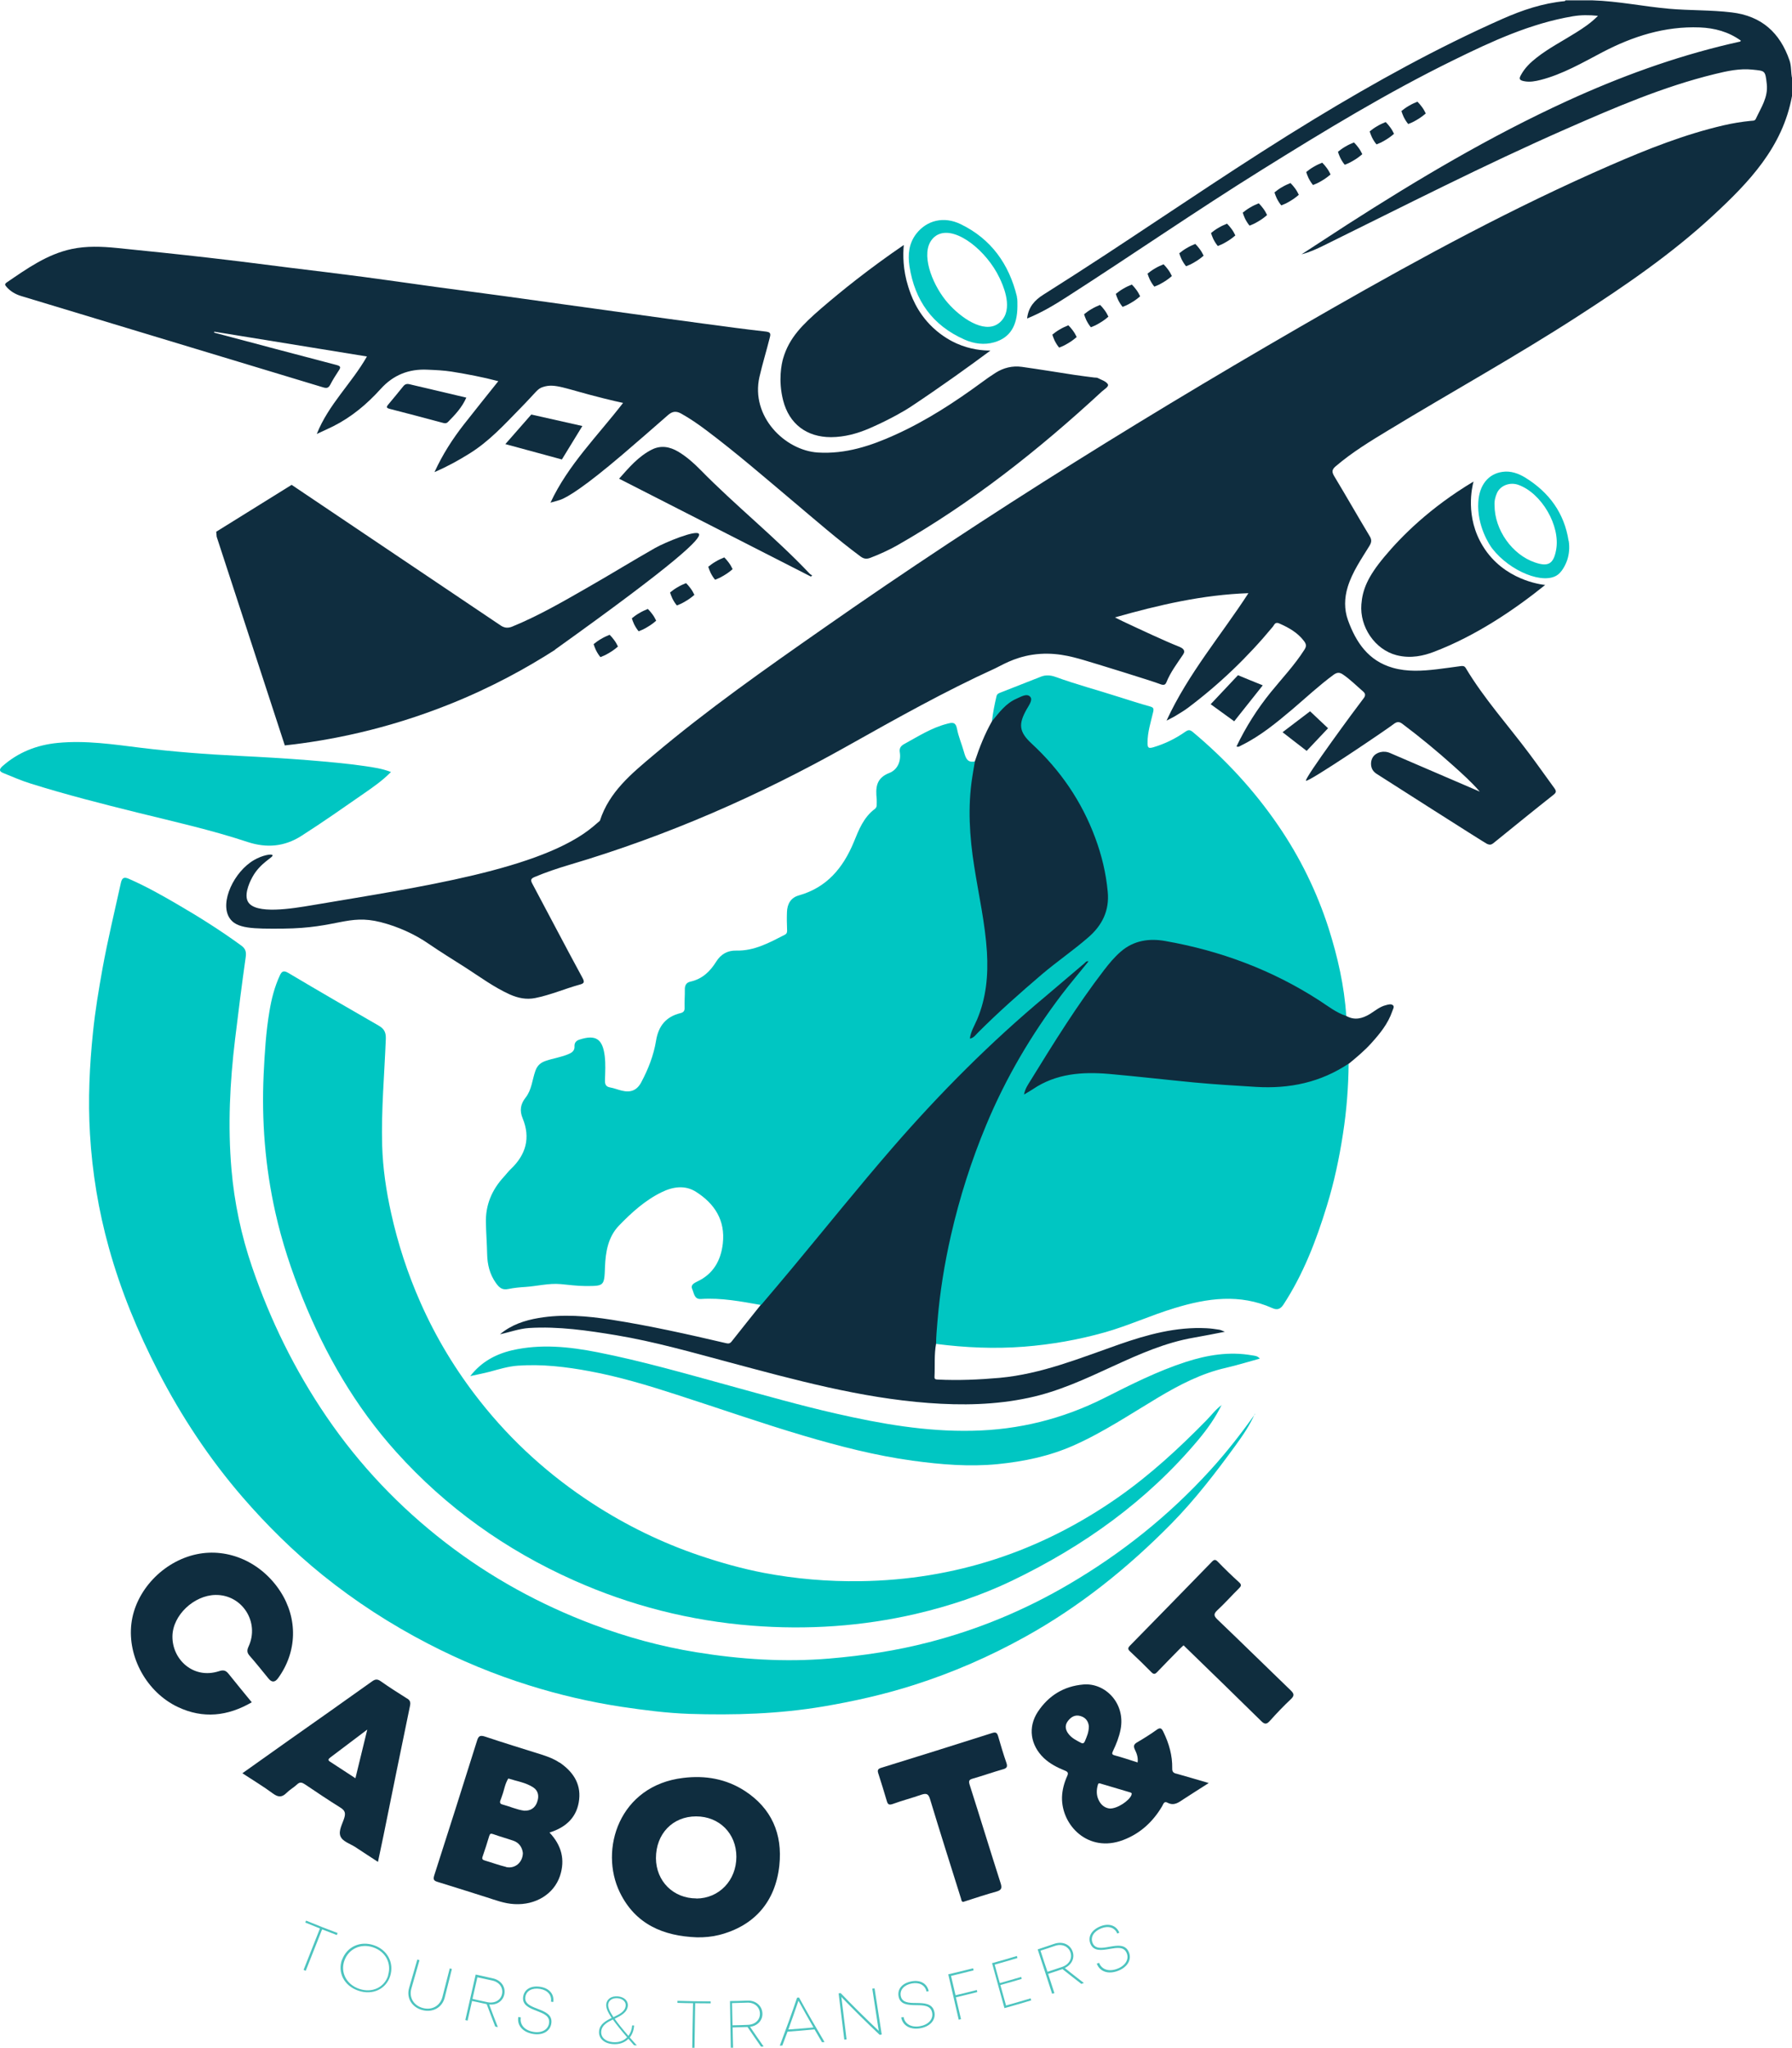 <?xml version="1.0" encoding="UTF-8"?>
<svg id="Capa_1" data-name="Capa 1" xmlns="http://www.w3.org/2000/svg" viewBox="0 0 157.55 179.96">
  <defs>
    <style>
      .cls-1 {
        fill: #0f2d3f;
      }

      .cls-1, .cls-2, .cls-3, .cls-4, .cls-5, .cls-6, .cls-7, .cls-8, .cls-9, .cls-10 {
        stroke-width: 0px;
      }

      .cls-2 {
        fill: #03c6c3;
      }

      .cls-3 {
        fill: #0e2d40;
      }

      .cls-4 {
        fill: #02c6c3;
      }

      .cls-5 {
        fill: #00c6c2;
      }

      .cls-6 {
        fill: #0e2d41;
      }

      .cls-7 {
        fill: #4cc4bf;
      }

      .cls-8 {
        fill: #0f2d3e;
      }

      .cls-9 {
        fill: #0f2c3f;
      }

      .cls-10 {
        fill: #112e40;
      }
    </style>
  </defs>
  <path class="cls-1" d="M157.55,8.44c-.82,4.49-3.78,7.58-6.95,10.51-3.65,3.38-7.75,6.18-11.92,8.87-5.42,3.5-11.07,6.63-16.58,9.97-1.62.98-3.23,1.96-4.67,3.19-.34.29-.35.5-.12.88,1.05,1.74,2.06,3.52,3.11,5.26.2.33.16.55-.02.85-.71,1.16-1.5,2.28-1.91,3.61-.3.98-.32,1.97.02,2.92.71,1.96,1.8,3.58,3.95,4.19,1.27.36,2.56.28,3.85.13.71-.08,1.41-.19,2.11-.28.17-.02.32-.03.44.16,1.62,2.71,3.74,5.05,5.62,7.57.74.99,1.45,2,2.18,3,.17.24.19.37-.08.58-1.75,1.38-3.48,2.79-5.21,4.19-.12.1-.23.18-.36.19,0,0-.13,0-.28-.07-.38-.2-9.2-5.83-9.68-6.14-.15-.09-.27-.21-.36-.34-.2-.31-.21-.8.01-1.14.29-.44.95-.62,1.54-.35,2.62,1.13,5.24,2.25,7.86,3.38-.74-.85-1.52-1.55-2.3-2.25-1.45-1.3-2.95-2.54-4.51-3.71-.13-.1-.24-.14-.35-.15-.19,0-.34.12-.38.15-.54.43-7.56,5.18-7.74,5-.17-.18,4.47-6.48,5.08-7.26.03-.04.13-.17.11-.32-.01-.09-.07-.18-.19-.28-.58-.5-1.12-1.05-1.76-1.48-.3-.2-.51-.18-.8.02-1.27.93-2.42,2.01-3.62,3.03-1.42,1.2-2.85,2.38-4.53,3.2-.11.05-.21.16-.4.08.82-1.71,1.82-3.29,3.01-4.76,1-1.23,2.1-2.39,2.96-3.74.2-.31.17-.49-.04-.77-.57-.75-1.34-1.17-2.17-1.54-.37-.16-.43.12-.56.28-2.21,2.67-4.69,5.05-7.46,7.13-.37.28-.78.51-1.18.76-.19.11-.39.2-.71.37,1.91-4.14,4.8-7.5,7.2-11.2-4.02.14-7.86,1.03-11.74,2.13.29.15.54.27.75.37,1.32.62,3.67,1.72,4.84,2.18.13.05.47.18.5.42.02.13-.07.24-.1.3-.53.79-1.11,1.55-1.47,2.45-.04.09-.08.14-.13.17-.15.08-.33,0-.39-.02-.7-.28-5.85-1.86-6.74-2.12-1.14-.33-2.65-.75-4.51-.47-1.67.25-2.81.99-3.26,1.19-4.46,2.03-8.73,4.43-12.99,6.82-7.77,4.37-15.89,7.92-24.45,10.45-1.04.31-2.06.65-3.06,1.07-.36.15-.38.28-.2.61,1.47,2.75,2.91,5.52,4.4,8.26.21.39.13.49-.24.59-1.31.36-2.56.91-3.91,1.18-.8.16-1.52,0-2.23-.31-1.39-.63-2.61-1.53-3.88-2.35-1.1-.7-2.22-1.39-3.3-2.13-1.13-.78-2.61-1.48-4.19-1.88-2.87-.72-3.8.53-8.56.57-2.66.02-4.14.02-4.74-.96-.85-1.37.41-4.05,2.18-5.07.72-.42,1.55-.57,1.62-.42.09.18-1.07.65-1.76,1.9-.09.16-.79,1.42-.42,2.15.61,1.21,4,.62,5.62.35,9.45-1.6,20.27-3.14,24.77-6.94.28-.24.57-.49.57-.49.81-2.53,2.78-4.14,4.69-5.75,4.77-4.03,9.88-7.61,14.99-11.18,14.43-10.1,29.39-19.34,44.67-28.08,7.98-4.56,16.06-8.93,24.5-12.6,3.24-1.41,6.51-2.71,9.96-3.51.78-.18,1.58-.31,2.38-.39.16-.02.35.02.44-.18.45-.98,1.09-1.88.96-3.05-.13-1.23-.16-1.15-1.25-1.27-1.13-.12-2.23.12-3.33.39-4.54,1.11-8.8,2.95-13.06,4.82-7.22,3.17-14.23,6.76-21.3,10.24-.63.31-1.26.6-1.96.78,1.33-.86,2.65-1.73,3.98-2.59,6.23-4,12.59-7.78,19.33-10.87,4.62-2.12,9.38-3.86,14.34-5.03.31-.07.61-.14.92-.21.01,0,.02-.03.05-.08-1.08-.78-2.31-1.11-3.61-1.16-3.07-.12-5.89.78-8.58,2.19-1.75.92-3.47,1.92-5.4,2.42-.48.12-.97.22-1.49.11-.45-.09-.41-.26-.24-.56.33-.6.81-1.07,1.35-1.49,1.09-.86,2.33-1.49,3.5-2.23.65-.41,1.29-.83,1.91-1.46-.79-.08-1.5-.08-2.21.04-3.73.63-7.12,2.2-10.48,3.85-5.82,2.85-11.35,6.21-16.84,9.63-5.8,3.61-11.41,7.49-17.16,11.18-1.1.71-2.22,1.38-3.5,1.9.11-1.01.67-1.62,1.44-2.1,1.85-1.17,3.69-2.35,5.52-3.55,6.08-3.99,12.09-8.11,18.31-11.89,5.34-3.24,10.8-6.26,16.52-8.79,1.74-.77,3.55-1.38,5.47-1.56.03,0,.05-.05.08-.07h2.36c2.27.07,4.49.54,6.74.74,1.83.16,3.67.1,5.5.32,2.63.31,4.25,1.78,5.09,4.22.18.52.11,1.07.23,1.6v1.58Z"/>
  <path class="cls-5" d="M87.21,63.39c.08-.74.23-1.47.4-2.2.05-.21.19-.26.34-.32,1.2-.47,2.39-.94,3.59-1.41.42-.16.85-.12,1.26.03,1.82.66,3.7,1.16,5.54,1.75.92.29,1.85.59,2.78.85.28.08.33.17.27.46-.21.91-.51,1.8-.5,2.75,0,.44.1.49.52.37,1.01-.3,1.94-.76,2.8-1.36.27-.19.42-.18.67.03,2.86,2.39,5.37,5.1,7.48,8.18,1.93,2.81,3.42,5.85,4.46,9.09.79,2.5,1.37,5.04,1.54,7.67-.31.18-.55-.03-.78-.17-.62-.36-1.23-.73-1.82-1.12-3.41-2.24-7.14-3.73-11.09-4.68-.96-.23-1.93-.46-2.93-.53-1.65-.12-2.94.55-3.92,1.8-1.54,1.94-3,3.94-4.31,6.04-.92,1.46-1.84,2.92-2.75,4.38-.15.23-.31.46-.4.79.78-.44,1.5-.92,2.33-1.18,1.97-.61,3.96-.5,5.96-.28,2.14.24,4.29.44,6.43.64,1.96.18,3.92.34,5.88.42,2.47.1,4.8-.43,6.95-1.7.2-.12.38-.32.66-.23-.02,2.08-.18,4.15-.5,6.2-.33,2.15-.78,4.26-1.42,6.33-.93,3.03-2.06,5.98-3.81,8.66-.27.41-.56.5-.98.31-2.86-1.28-5.72-.88-8.59,0-2.09.63-4.07,1.55-6.17,2.14-2.31.65-4.66,1.06-7.05,1.25-2.59.2-5.16.09-7.73-.24-.24-.38-.15-.81-.12-1.21.39-4.57,1.25-9.06,2.67-13.43,1-3.07,2.21-6.06,3.73-8.92,1.76-3.31,3.85-6.39,6.26-9.26.13-.16.3-.28.45-.42-3.38,2.91-6.84,5.75-9.98,8.94-3.26,3.32-6.47,6.67-9.4,10.3-2.78,3.44-5.64,6.82-8.47,10.22-.14.16-.22.46-.54.36-1.75-.31-3.5-.65-5.29-.53-.6.04-.61-.52-.77-.87-.16-.34.13-.52.43-.66,1.42-.66,2.09-1.85,2.26-3.35.23-2.03-.72-3.5-2.36-4.54-.96-.61-2.03-.45-3.01.03-1.46.71-2.66,1.8-3.77,2.95-.94.98-1.17,2.29-1.22,3.62-.06,1.69-.07,1.68-1.73,1.68-.73,0-1.46-.11-2.18-.17-1.03-.09-2.05.18-3.08.25-.5.03-1.01.08-1.5.18-.55.12-.81-.12-1.11-.54-.54-.77-.74-1.61-.76-2.53-.02-.92-.09-1.83-.11-2.75-.04-1.57.53-2.91,1.6-4.06.2-.22.38-.46.59-.66,1.33-1.26,1.75-2.74,1.04-4.46-.28-.68-.19-1.25.26-1.82.54-.68.58-1.56.86-2.35.17-.48.47-.73.92-.88.67-.23,1.38-.32,2.03-.61.3-.13.51-.31.49-.66-.02-.32.15-.5.42-.59,1.49-.49,2.06-.03,2.24,1.46.08.68.04,1.39.02,2.08-.01.36.05.59.46.66.35.06.68.2,1.02.28.77.19,1.32-.02,1.7-.72.62-1.16,1.1-2.38,1.31-3.67.21-1.29.87-2.11,2.14-2.42.29-.07.38-.21.37-.5-.02-.52.03-1.05.02-1.57-.01-.37.13-.62.49-.7,1.04-.23,1.73-.89,2.27-1.76.41-.65.99-.99,1.77-.97,1.58.04,2.91-.7,4.26-1.39.21-.11.21-.26.2-.46-.02-.51-.03-1.01-.01-1.52.02-.72.33-1.28,1.05-1.48,2.45-.69,3.88-2.41,4.82-4.67.44-1.08.86-2.19,1.86-2.93.13-.1.17-.24.16-.4,0-.15.01-.3,0-.45-.1-.99-.08-1.85,1.11-2.31.69-.27,1.05-.99.92-1.82-.06-.37.1-.57.42-.74,1.21-.66,2.37-1.41,3.73-1.76.45-.12.76-.19.88.44.13.69.42,1.35.61,2.03.15.52.29,1.01,1.01.82.22.24.1.51.05.75-.32,1.42-.36,2.86-.34,4.31.02,2.4.48,4.73.9,7.07.33,1.81.62,3.63.66,5.46.04,2.04-.31,4.03-1.23,5.89-.08.17-.18.33-.21.52.07.04.11-.02.15-.05,1.95-1.95,4-3.79,6.12-5.56,1.14-.95,2.33-1.83,3.49-2.75,1.73-1.38,2.21-3.13,1.81-5.26-.6-3.13-1.79-5.99-3.66-8.57-.75-1.04-1.58-2-2.52-2.87-.35-.32-.68-.64-.94-1.04-.46-.69-.49-1.4-.09-2.12.16-.3.35-.58.47-.9.13-.33,0-.47-.35-.39-.84.2-1.47.72-2.03,1.34-.23.25-.36.63-.76.69Z"/>
  <path class="cls-5" d="M110.32,124.25c-.44,1.01-1.06,1.91-1.7,2.79-1.74,2.39-3.55,4.74-5.62,6.85-3.84,3.9-8.08,7.31-12.89,9.97-3.1,1.72-6.34,3.13-9.72,4.21-2.62.84-5.29,1.44-8,1.9-3.92.66-7.87.78-11.82.65-1.98-.07-3.95-.33-5.92-.62-2.76-.42-5.47-1.05-8.12-1.88-3.08-.96-6.05-2.19-8.92-3.68-3.28-1.7-6.37-3.7-9.25-6.02-2.55-2.06-4.88-4.36-7.03-6.84-2.92-3.38-5.37-7.08-7.42-11.05-1.8-3.49-3.29-7.1-4.34-10.88-.91-3.27-1.46-6.6-1.66-9.99-.18-3.01-.04-6,.27-8.98.19-1.86.5-3.7.83-5.55.46-2.54,1.07-5.04,1.62-7.55.1-.44.28-.53.69-.35,1.47.64,2.86,1.42,4.25,2.23,1.93,1.12,3.82,2.31,5.63,3.63.39.28.47.56.4,1.04-.34,2.39-.64,4.78-.93,7.18-.46,3.81-.65,7.62-.32,11.45.25,2.93.86,5.8,1.81,8.58,1.6,4.68,3.76,9.08,6.55,13.17,2.9,4.25,6.4,7.93,10.47,11.07,3.97,3.06,8.31,5.44,13,7.2,2.93,1.1,5.93,1.92,9.01,2.42,3.87.63,7.77.89,11.71.56,2.97-.25,5.91-.69,8.79-1.44,4.3-1.11,8.37-2.8,12.2-5.04,4.68-2.73,8.87-6.07,12.52-10.08,1.42-1.56,2.71-3.21,3.93-4.93Z"/>
  <path class="cls-1" d="M48.4,44.17c1.54-3.31,4.14-5.86,6.38-8.76-.42-.09-1.04-.23-1.79-.42-3.37-.84-4.18-1.33-5.25-.98-.52.17-.49.34-2.07,1.95-1.34,1.37-2.68,2.84-4.41,3.91-.95.59-1.92,1.13-3.06,1.62.72-1.57,1.59-2.91,2.57-4.17.99-1.27,2-2.51,3.04-3.82-1.4-.37-2.75-.62-4.1-.84-.71-.11-1.42-.14-2.13-.17-1.63-.08-3,.46-4.11,1.69-1.2,1.33-2.56,2.47-4.17,3.28-.44.22-.9.42-1.45.68,1.04-2.61,3.06-4.44,4.41-6.81-4.5-.73-8.96-1.45-13.42-2.18l-.02.08c3.58.95,7.16,1.91,10.74,2.84.38.1.43.19.22.5-.27.41-.53.82-.75,1.25-.16.3-.33.31-.63.22-8.85-2.68-17.71-5.35-26.56-8.03-.48-.15-.92-.4-1.26-.79-.12-.14-.21-.24,0-.39,1.79-1.22,3.56-2.49,5.74-2.95,1.29-.27,2.61-.22,3.92-.09,2.7.27,5.4.55,8.1.86,2.36.27,4.72.57,7.07.87,2.19.27,4.38.53,6.57.82,2.09.28,4.18.58,6.28.87,2.04.28,4.08.54,6.12.82,1.7.23,3.41.48,5.11.71,2.07.29,4.15.57,6.22.86,2.09.29,4.18.58,6.28.86,1.78.24,3.56.48,5.34.68.41.05.44.18.35.52-.29,1.16-.64,2.29-.91,3.46-.79,3.48,2.23,6.46,5.13,6.65,2.43.15,4.65-.58,6.81-1.56,2.72-1.23,5.21-2.85,7.61-4.61.39-.29.79-.57,1.2-.83.7-.45,1.49-.64,2.31-.53,1.57.22,3.14.48,4.71.72.55.08,1.11.15,1.67.22.09.01.2,0,.28.03.32.17.75.29.91.56.12.2-.32.45-.53.64-5.54,5.12-11.43,9.78-18.01,13.53-.75.42-1.53.77-2.33,1.08-.34.13-.58.1-.87-.11-2.05-1.52-3.97-3.2-5.92-4.84-2.51-2.11-4.99-4.26-7.61-6.23-.72-.54-1.45-1.05-2.24-1.49-.45-.25-.78-.2-1.15.12-1.33,1.16-2.65,2.32-3.99,3.46-3.31,2.82-4.86,3.79-5.53,4.01-.34.11-.62.18-.81.23Z"/>
  <path class="cls-5" d="M107.41,123.45c-.54,1.13-1.26,2.13-2.05,3.08-4.51,5.38-10.09,9.36-16.39,12.39-2.69,1.29-5.5,2.22-8.39,2.9-4.76,1.11-9.59,1.43-14.46,1.05-5.45-.43-10.68-1.76-15.66-3.98-5.99-2.67-11.24-6.41-15.63-11.29-3.58-3.98-6.21-8.54-8.21-13.48-1-2.46-1.83-4.97-2.41-7.56-.9-4.01-1.22-8.06-1.03-12.16.09-1.85.2-3.7.51-5.53.18-1.09.45-2.15.92-3.16.16-.34.32-.45.73-.21,2.64,1.57,5.3,3.11,7.96,4.64.48.28.64.59.62,1.16-.12,3.13-.41,6.25-.32,9.39.06,1.99.35,3.95.78,5.89.6,2.72,1.46,5.35,2.59,7.9,1.38,3.12,3.13,6,5.24,8.67,2.8,3.55,6.12,6.54,9.91,9,2.93,1.9,6.06,3.43,9.37,4.55,1.86.63,3.75,1.16,5.67,1.53,2.8.53,5.63.77,8.49.73,8.31-.12,15.84-2.61,22.64-7.36,2.83-1.98,5.36-4.31,7.77-6.77.45-.46.83-.98,1.36-1.36Z"/>
  <path class="cls-1" d="M48.81,57.1c-2.49,1.6-5.6,3.32-9.31,4.8-5.55,2.22-10.59,3.19-14.46,3.61-2-6.11-3.99-12.22-5.99-18.34-.01-.15-.03-.29-.04-.44,2.21-1.37,4.42-2.74,6.63-4.12,10.42,7,18.01,12.11,18.38,12.36.06.04.25.17.51.19.16.01.33-.02.52-.1,2.34-.96,4.52-2.23,6.7-3.48,1.96-1.12,3.89-2.31,5.86-3.43.83-.47,3.6-1.62,3.84-1.23.24.38-1.88,2.47-12.64,10.16Z"/>
  <path class="cls-1" d="M66.92,114.68c.91-1.08,1.84-2.16,2.74-3.25,2.94-3.53,5.82-7.12,8.83-10.59,4.15-4.78,8.61-9.26,13.47-13.31,1.13-.95,2.25-1.92,3.38-2.87.09-.07.15-.22.36-.17-.79.98-1.6,1.93-2.35,2.91-2.69,3.54-4.93,7.35-6.64,11.46-1.31,3.14-2.34,6.37-3.1,9.69-.57,2.5-.98,5.02-1.19,7.58-.05.65-.12,1.31-.12,1.96-.18.96-.09,1.94-.14,2.91-.01.22.11.23.28.24,1.82.09,3.63.01,5.45-.15,3.68-.34,7.05-1.73,10.48-2.93,2.49-.87,5.03-1.57,7.72-1.43.37.02.74.07,1.11.13.13.02.25.09.49.18-.97.19-1.83.36-2.69.51-2.53.43-4.84,1.46-7.15,2.52-2.41,1.11-4.81,2.23-7.43,2.78-2.91.62-5.84.67-8.78.45-6.01-.45-11.79-2.04-17.58-3.59-3.26-.87-6.51-1.8-9.85-2.36-2.54-.42-5.11-.8-7.7-.64-.88.06-1.7.37-2.55.55.99-.83,2.16-1.22,3.4-1.43,2.14-.36,4.26-.18,6.38.15,3.39.53,6.74,1.28,10.08,2.06.2.05.35.05.5-.14.85-1.08,1.72-2.16,2.58-3.24Z"/>
  <path class="cls-1" d="M118.58,93.47c-2.48,1.66-5.21,2.23-8.16,2.05-1.81-.11-3.63-.22-5.44-.39-2.5-.24-4.99-.53-7.48-.75-2.35-.2-4.65-.04-6.69,1.34-.22.15-.46.28-.78.47.1-.52.34-.85.55-1.19,2.05-3.33,4.11-6.65,6.49-9.75.45-.58.91-1.14,1.47-1.62,1.14-.99,2.51-1.18,3.91-.93,4.83.85,9.36,2.53,13.5,5.2.78.5,1.52,1.1,2.42,1.39.72.4,1.4.23,2.06-.17.46-.28.87-.65,1.41-.78.22-.06.48-.14.64.02.13.13-.03.36-.08.53-.37,1.08-1.08,1.95-1.83,2.78-.6.67-1.29,1.24-1.98,1.81Z"/>
  <path class="cls-1" d="M87.21,63.39c.63-.76,1.21-1.58,2.17-1.99.39-.17.9-.49,1.19-.17.26.29-.12.76-.31,1.11-.74,1.31-.67,1.98.44,3.01,2.52,2.33,4.4,5.07,5.59,8.28.57,1.53.95,3.11,1.1,4.74.16,1.64-.48,2.95-1.71,4.01-1.31,1.14-2.75,2.12-4.08,3.25-1.92,1.64-3.81,3.31-5.6,5.1-.21.2-.37.48-.73.55.07-.62.4-1.13.63-1.67.81-1.91.99-3.89.87-5.94-.16-2.55-.73-5.03-1.12-7.54-.41-2.6-.58-5.21-.17-7.83.07-.48.16-.95.24-1.43.4-1.2.86-2.37,1.49-3.48Z"/>
  <path class="cls-5" d="M34.37,67.85c-.73.74-1.53,1.3-2.34,1.86-1.83,1.27-3.65,2.55-5.53,3.75-1.5.96-3.07,1.08-4.72.54-3.17-1.05-6.43-1.78-9.67-2.58-3.15-.78-6.29-1.58-9.39-2.55-.82-.25-1.61-.6-2.4-.92-.33-.13-.47-.28-.11-.61,1.39-1.23,3.02-1.87,4.86-2.05,2.47-.24,4.89.13,7.33.43,2.86.35,5.74.57,8.62.71,2.04.1,4.08.22,6.11.38,1.66.14,3.32.28,4.97.52.73.11,1.48.21,2.26.51Z"/>
  <path class="cls-1" d="M87.09,30.8c-1.78,1.32-4.28,3.13-7.1,5-.35.23-1.69,1.04-3.56,1.85-1.07.46-2.18.76-3.36.77-2.15,0-3.69-1.16-4.22-3.24-.45-1.76-.13-3.23,0-3.67.53-1.84,1.73-3,3.33-4.39,1.8-1.55,4.22-3.5,7.28-5.59-.08.87-.08,2.18.39,3.66.22.7.73,2.24,2.16,3.59.89.84,1.75,1.25,2.08,1.4,1.23.55,2.34.63,2.99.63Z"/>
  <path class="cls-5" d="M41.35,120.93c.96-1.24,2.22-1.92,3.66-2.26,2.52-.58,5.02-.32,7.52.17,3.9.77,7.72,1.87,11.55,2.92,3.13.86,6.26,1.75,9.42,2.47,3.95.9,7.92,1.6,11.99,1.51,4.08-.08,7.94-1.04,11.58-2.87,2.34-1.18,4.69-2.37,7.19-3.18,1.89-.61,3.82-.93,5.81-.58.23.04.49.04.69.29-1.01.28-1.99.58-2.98.81-2.16.49-4.08,1.49-5.96,2.61-2.46,1.47-4.84,3.07-7.47,4.23-2.11.93-4.32,1.39-6.61,1.62-2.52.25-5.01.04-7.51-.3-3.27-.45-6.44-1.27-9.59-2.2-3.75-1.11-7.45-2.41-11.18-3.61-2.5-.81-5.02-1.57-7.61-2.05-2.08-.39-4.19-.64-6.32-.49-.84.06-1.65.31-2.46.53-.58.15-1.16.26-1.74.39Z"/>
  <path class="cls-1" d="M135.86,51.4c-2.64,2.13-6.08,4.48-9.83,5.9-.82.31-1.97.61-3.25.28-1.9-.49-3.25-2.49-3.09-4.47.1-1.27.53-2.4,2.04-4.2,1.48-1.77,3.95-4.27,7.82-6.59-.12.46-.77,3.1.83,5.69,1.83,2.97,5.09,3.36,5.48,3.4Z"/>
  <path class="cls-1" d="M71.29,50.67c-5.6-2.86-11.2-5.71-16.86-8.6.87-.98,1.69-1.95,2.86-2.55.81-.41,1.59-.27,2.35.18.73.44,1.36,1,1.95,1.6,3.09,3.15,6.55,5.9,9.58,9.1.06.07.15.11.23.17-.03.03-.07.07-.1.1Z"/>
  <path class="cls-1" d="M44.43,39.03c.76-.87,1.52-1.73,2.28-2.6,1.5.34,2.99.67,4.49,1.01-.6.98-1.2,1.96-1.8,2.94-1.66-.45-3.31-.9-4.97-1.35Z"/>
  <path class="cls-6" d="M41,34.94c-.38.87-.98,1.5-1.6,2.13-.17.18-.33.13-.51.08-1.55-.41-3.09-.83-4.64-1.22-.3-.08-.28-.18-.13-.36.45-.55.91-1.08,1.35-1.64.22-.27.47-.18.71-.12,1.59.37,3.19.75,4.8,1.13Z"/>
  <path class="cls-3" d="M108.51,63.39c-.69-.5-1.38-1-2.07-1.5.8-.85,1.6-1.7,2.4-2.55.73.3,1.45.6,2.18.89-.84,1.05-1.67,2.1-2.51,3.16Z"/>
  <path class="cls-10" d="M114.88,65.99c-.71-.55-1.42-1.09-2.12-1.64.81-.61,1.61-1.22,2.42-1.84.53.5,1.05.99,1.58,1.49-.63.66-1.25,1.33-1.88,1.99Z"/>
  <path class="cls-1" d="M121.83,10.73c.12.12.25.26.38.44.16.21.27.42.35.59-.22.19-.49.4-.83.59-.25.15-.49.26-.71.34-.13-.15-.27-.36-.4-.62-.09-.19-.15-.37-.2-.52.17-.14.38-.3.64-.45.28-.17.54-.28.76-.37Z"/>
  <path class="cls-1" d="M119.04,12.52c.12.12.25.26.38.44.16.21.27.42.35.59-.22.19-.49.4-.83.59-.25.15-.49.26-.71.34-.13-.15-.27-.36-.4-.62-.09-.19-.15-.37-.2-.52.17-.14.38-.3.64-.45.28-.17.54-.28.76-.37Z"/>
  <path class="cls-1" d="M116.25,14.3c.12.12.25.26.38.44.16.21.27.42.35.59-.22.19-.49.4-.83.59-.25.15-.49.26-.71.34-.13-.15-.27-.36-.4-.62-.09-.19-.15-.37-.2-.52.17-.14.38-.3.64-.45.28-.17.54-.28.76-.37Z"/>
  <path class="cls-1" d="M113.46,16.09c.12.12.25.26.38.44.16.21.27.42.35.59-.22.19-.49.4-.83.59-.25.15-.49.26-.71.34-.13-.15-.27-.36-.4-.62-.09-.19-.15-.37-.2-.52.17-.14.38-.3.64-.45.28-.17.54-.28.76-.37Z"/>
  <path class="cls-1" d="M110.67,17.87c.12.12.25.26.38.44.16.21.27.42.35.59-.22.19-.49.4-.83.59-.25.15-.49.26-.71.34-.13-.15-.27-.36-.4-.62-.09-.19-.15-.37-.2-.52.17-.14.38-.3.64-.45.28-.17.54-.28.76-.37Z"/>
  <path class="cls-1" d="M107.88,19.66c.12.12.25.26.38.44.16.21.27.42.35.59-.22.19-.49.4-.83.59-.25.15-.49.26-.71.34-.13-.15-.27-.36-.4-.62-.09-.19-.15-.37-.2-.52.17-.14.38-.3.64-.45.28-.17.54-.28.76-.37Z"/>
  <path class="cls-1" d="M105.09,21.44c.12.12.25.26.38.44.16.21.27.42.35.59-.22.19-.49.4-.83.59-.25.15-.49.26-.71.34-.13-.15-.27-.36-.4-.62-.09-.19-.15-.37-.2-.52.17-.14.38-.3.64-.45.28-.17.54-.28.76-.37Z"/>
  <path class="cls-1" d="M102.3,23.23c.12.12.25.26.38.44.16.21.27.42.35.59-.22.19-.49.4-.83.59-.25.15-.49.26-.71.34-.13-.15-.27-.36-.4-.62-.09-.19-.15-.37-.2-.52.17-.14.38-.3.64-.45.28-.17.54-.28.76-.37Z"/>
  <path class="cls-1" d="M99.51,25.01c.12.12.25.26.38.44.16.21.27.42.35.59-.22.19-.49.4-.83.59-.25.15-.49.26-.71.34-.13-.15-.27-.36-.4-.62-.09-.19-.15-.37-.2-.52.17-.14.38-.3.64-.45.28-.17.54-.28.76-.37Z"/>
  <path class="cls-1" d="M96.72,26.8c.12.12.25.26.38.44.16.21.27.42.35.59-.22.19-.49.4-.83.59-.25.15-.49.26-.71.34-.13-.15-.27-.36-.4-.62-.09-.19-.15-.37-.2-.52.17-.14.38-.3.64-.45.28-.17.54-.28.76-.37Z"/>
  <path class="cls-1" d="M93.93,28.59c.12.12.25.26.38.44.16.21.27.42.35.59-.22.19-.49.4-.83.59-.25.15-.49.26-.71.34-.13-.15-.27-.36-.4-.62-.09-.19-.15-.37-.2-.52.17-.14.38-.3.64-.45.28-.17.54-.28.76-.37Z"/>
  <path class="cls-1" d="M63.68,48.99c.12.12.25.26.38.44.16.21.27.42.35.59-.22.19-.49.4-.83.59-.25.15-.49.26-.71.34-.13-.15-.27-.36-.4-.62-.09-.19-.15-.37-.2-.52.17-.14.38-.3.64-.45.28-.17.54-.28.76-.37Z"/>
  <path class="cls-1" d="M60.32,51.25c.12.12.25.26.38.44.16.21.27.42.35.59-.22.19-.49.4-.83.59-.25.15-.49.26-.71.34-.13-.15-.27-.36-.4-.62-.09-.19-.15-.37-.2-.52.17-.14.38-.3.64-.45.28-.17.54-.28.76-.37Z"/>
  <path class="cls-1" d="M56.96,53.52c.12.12.25.26.38.44.16.21.27.42.35.59-.22.19-.49.4-.83.59-.25.15-.49.26-.71.34-.13-.15-.27-.36-.4-.62-.09-.19-.15-.37-.2-.52.17-.14.38-.3.64-.45.28-.17.54-.28.76-.37Z"/>
  <path class="cls-1" d="M53.6,55.79c.12.12.25.26.38.44.16.21.27.42.35.59-.22.19-.49.4-.83.59-.25.15-.49.26-.71.34-.13-.15-.27-.36-.4-.62-.09-.19-.15-.37-.2-.52.17-.14.38-.3.64-.45.28-.17.54-.28.76-.37Z"/>
  <path class="cls-1" d="M124.62,8.94c.12.12.25.26.38.44.16.21.27.42.35.59-.22.19-.49.4-.83.59-.25.15-.49.26-.71.34-.13-.15-.27-.36-.4-.62-.09-.19-.15-.37-.2-.52.17-.14.38-.3.64-.45.28-.17.54-.28.76-.37Z"/>
  <g>
    <path class="cls-1" d="M22.14,149.6c-2.12,1.23-4.28,1.47-6.5.42-2.73-1.29-4.44-4.39-4.09-7.32.34-2.89,2.78-5.49,5.75-6.11,2.78-.58,5.68.71,7.34,3.26,1.56,2.4,1.49,5.32-.19,7.63q-.41.57-.84.04c-.55-.67-1.08-1.34-1.65-1.99-.24-.27-.27-.47-.11-.82,1-2.15-.56-4.58-2.91-4.54-1.88.03-3.76,1.78-3.78,3.63-.03,2.04,1.84,3.8,4.09,3.07.42-.14.62-.06.87.26.65.82,1.32,1.62,2.02,2.48Z"/>
    <path class="cls-8" d="M104.04,144.61c-.11.1-.2.18-.29.27-.67.68-1.34,1.36-2,2.05-.19.21-.32.24-.53.02-.6-.61-1.22-1.21-1.85-1.8-.21-.19-.24-.31-.02-.53,2.4-2.45,4.8-4.9,7.19-7.36.2-.21.32-.23.53-.01.6.62,1.22,1.22,1.86,1.8.26.23.19.35-.02.56-.63.62-1.21,1.28-1.86,1.88-.35.33-.37.5,0,.85,2.16,2.06,4.28,4.15,6.42,6.21.3.29.36.46.02.78-.64.6-1.25,1.24-1.84,1.9-.28.31-.45.34-.77.02-2.15-2.12-4.32-4.22-6.48-6.32-.11-.1-.21-.2-.34-.33Z"/>
    <path class="cls-9" d="M84.7,167.15c-.19-.02-.17-.19-.22-.33-.91-2.9-1.83-5.79-2.71-8.7-.15-.51-.35-.53-.78-.39-.83.29-1.68.51-2.5.81-.32.11-.43.05-.52-.25-.24-.8-.48-1.61-.74-2.4-.1-.29-.08-.43.25-.53,3.26-1.01,6.51-2.02,9.76-3.06.32-.1.42-.01.51.27.23.79.46,1.58.73,2.35.13.37.02.49-.33.58-.88.25-1.74.56-2.62.81-.32.09-.39.19-.28.54.92,2.88,1.8,5.77,2.72,8.64.14.43.09.62-.37.75-.88.24-1.75.53-2.62.81-.09.03-.18.06-.28.09Z"/>
    <path class="cls-1" d="M65.48,157.39c-1.64-1.06-3.47-1.38-5.42-1.14-5.63.67-7.4,6.31-5.56,10.07,1.37,2.8,3.82,3.83,6.78,3.94.66.01,1.32-.05,1.95-.21,3.09-.79,4.95-2.92,5.29-6.12.29-2.77-.69-5.01-3.04-6.54ZM61.23,166.84c-2.03,0-3.55-1.51-3.56-3.54,0-2.14,1.47-3.67,3.53-3.67,2.04,0,3.54,1.5,3.54,3.55,0,2.08-1.52,3.66-3.52,3.67Z"/>
    <path class="cls-1" d="M49.18,154.9c-.45-.31-.96-.5-1.47-.67-1.69-.53-3.38-1.05-5.06-1.61-.43-.14-.58-.07-.71.36-1.24,3.95-2.49,7.89-3.76,11.83-.12.38-.03.48.3.58,1.43.44,2.85.89,4.27,1.34.82.26,1.61.57,2.49.61,1.84.1,3.45-.87,3.99-2.47.47-1.42.15-2.69-.92-3.82,1.52-.47,2.45-1.41,2.61-2.92.15-1.42-.58-2.46-1.73-3.24ZM44.49,164.07c-.63-.15-1.24-.38-1.86-.56-.19-.06-.28-.12-.2-.35.21-.6.4-1.2.58-1.8.06-.2.13-.25.35-.17.58.21,1.17.37,1.75.57.53.18.8.58.86,1.09-.01.83-.7,1.41-1.48,1.23ZM47.22,158.39c-.19.51-.58.76-1.13.74-.67-.09-1.28-.38-1.93-.55-.17-.04-.24-.16-.17-.34.06-.14.1-.28.15-.42.19-.5.25-1.05.55-1.52.74.24,1.53.35,2.19.78.46.3.53.8.34,1.3Z"/>
    <path class="cls-1" d="M103.43,155.88c-.28-.07-.38-.18-.37-.48.02-1.12-.28-2.17-.77-3.18-.15-.31-.26-.45-.61-.19-.54.39-1.12.75-1.7,1.09-.32.18-.34.36-.19.67.15.31.28.65.23,1.1-.69-.22-1.35-.44-2.01-.62-.27-.07-.26-.17-.16-.38.29-.61.54-1.23.67-1.9.45-2.32-1.37-4.12-3.28-3.95-1.72.15-3.05.98-3.99,2.39-.9,1.36-.66,2.94.52,4.07.54.51,1.19.84,1.86,1.11.28.11.31.23.19.49-.26.58-.43,1.2-.45,1.84-.06,2.48,2.31,4.93,5.37,3.77,1.49-.56,2.61-1.59,3.42-2.95.11-.18.17-.5.47-.34.61.33,1.02-.04,1.47-.33.69-.45,1.39-.89,2.17-1.39-1.04-.3-1.95-.58-2.86-.83ZM95.38,153.03c-.07.16-.17.23-.35.13-.38-.2-.77-.39-1.05-.73-.3-.36-.4-.77-.1-1.17.27-.36.63-.59,1.11-.45.5.14.7.51.74.9,0,.54-.19.93-.35,1.32ZM99.48,157.75c-.21.51-1.23,1.2-1.9,1.19-.36-.03-.72-.24-.94-.65-.26-.47-.26-.96-.11-1.46.05-.16.17-.1.27-.07.85.25,1.71.51,2.56.76.12.04.18.08.11.23Z"/>
    <path class="cls-1" d="M35.77,149.26c-.78-.49-1.55-.98-2.3-1.51-.3-.21-.49-.18-.78.03-2.42,1.73-4.85,3.44-7.28,5.15-1.36.96-2.71,1.93-4.1,2.91.93.61,1.85,1.16,2.7,1.79.47.34.79.33,1.19-.07.28-.28.63-.47.92-.74.24-.23.42-.18.67-.02,1.04.7,2.08,1.4,3.14,2.06.39.24.47.47.34.9-.16.53-.53,1.13-.34,1.61.19.48.86.66,1.33.97.64.43,1.29.84,1.97,1.29.17-.84.34-1.58.49-2.33.77-3.8,1.54-7.6,2.33-11.4.06-.31,0-.48-.27-.64ZM31.25,156.28c-.77-.5-1.49-.98-2.22-1.45-.23-.14-.16-.24,0-.37,1.04-.79,2.09-1.58,3.26-2.46-.36,1.49-.69,2.85-1.04,4.27Z"/>
  </g>
  <path class="cls-4" d="M89.41,26.08c-.69-2.87-2.28-5.09-4.95-6.38-1.46-.71-2.96-.36-3.9.84-.65.84-.76,1.82-.6,2.87.47,3.01,2.03,5.19,4.83,6.43.83.37,1.74.5,2.63.24,1.38-.4,2.02-1.44,2.03-3.16-.01-.28.02-.57-.05-.84ZM88.17,28.04c-.06.09-.29.39-.69.56-1.35.57-3.33-.93-4.36-2.23-1.21-1.52-2.2-4.11-1.16-5.35.23-.28.49-.4.57-.43,1.58-.68,4.23,1.48,5.34,3.82.25.52,1.17,2.46.3,3.63Z"/>
  <path class="cls-2" d="M137.91,47.54c-.38-2.46-1.72-4.27-3.8-5.56-.61-.37-1.29-.62-2.02-.51-1.27.18-2.03,1.19-2.12,2.63-.14,2.13,1.01,3.83,1.22,4.1,1.57,2.03,4.56,3.23,5.78,2.3.5-.38.78-1.17.82-1.29.17-.53.22-1.1.13-1.67ZM136.81,48.34c-.23,1.22-.69,1.49-1.86,1.09-2-.68-3.55-2.86-3.55-5.02-.03-.36.06-.75.22-1.1.31-.66,1.15-.96,1.87-.7,2.05.73,3.72,3.61,3.32,5.73Z"/>
  <g>
    <path class="cls-7" d="M29.62,170.06c-.43-.16-.87-.33-1.3-.5-.48,1.21-.96,2.43-1.44,3.64-.06-.03-.13-.05-.19-.08.48-1.21.96-2.43,1.44-3.64-.43-.17-.86-.35-1.29-.52.02-.06.05-.11.07-.17.92.38,1.84.74,2.77,1.09-.02.06-.04.11-.06.17Z"/>
    <path class="cls-7" d="M30.08,172.22c.42-1.13,1.58-1.67,2.78-1.27,1.2.4,1.8,1.54,1.45,2.69-.35,1.15-1.53,1.74-2.8,1.31-1.27-.43-1.85-1.61-1.44-2.74ZM34.12,173.59c.32-1.05-.22-2.08-1.31-2.45-1.09-.37-2.16.13-2.53,1.16-.37,1.02.16,2.1,1.31,2.49,1.15.39,2.22-.15,2.54-1.19Z"/>
    <path class="cls-7" d="M35.97,174.7c.24-.83.48-1.66.72-2.49.06.02.13.04.19.06-.24.83-.47,1.65-.71,2.48-.23.78.19,1.5,1,1.72.81.22,1.53-.19,1.73-.98.21-.83.42-1.66.64-2.5.06.02.13.03.19.05-.21.84-.42,1.67-.63,2.51-.22.88-1.05,1.35-1.98,1.1-.92-.25-1.41-1.07-1.15-1.95Z"/>
    <path class="cls-7" d="M43.01,176.17c.24.66.5,1.32.76,1.98-.08-.02-.15-.03-.23-.05-.26-.66-.5-1.31-.75-1.97-.43-.09-.86-.19-1.29-.28-.13.58-.26,1.16-.39,1.73-.07-.02-.13-.03-.2-.05.3-1.33.61-2.66.91-4,.5.11.99.22,1.49.33.72.15,1.16.73,1.03,1.4-.12.6-.66.97-1.33.9ZM41.54,175.67c.44.1.88.2,1.32.29.64.13,1.17-.18,1.28-.73.11-.56-.25-1.05-.88-1.18-.43-.09-.86-.19-1.29-.28-.14.63-.29,1.27-.43,1.9Z"/>
    <path class="cls-7" d="M45.59,177.26c.07.01.13.02.2.04-.11.63.33,1.14,1.12,1.27.72.12,1.28-.2,1.36-.76.1-.64-.48-.85-1.09-1.09-.64-.24-1.31-.52-1.18-1.27.12-.65.71-.97,1.52-.84.78.13,1.22.65,1.12,1.33-.07,0-.13-.02-.2-.03.09-.57-.3-1.01-.96-1.12-.68-.11-1.19.15-1.29.68-.11.61.47.84,1.07,1.07.65.25,1.33.51,1.21,1.29-.1.69-.76,1.06-1.6.92-.91-.15-1.43-.75-1.3-1.49Z"/>
    <path class="cls-7" d="M55.74,179.74c-.18-.2-.34-.38-.49-.56-.34.34-.83.52-1.41.46-.77-.07-1.23-.54-1.17-1.14.06-.61.58-.9,1.11-1.16-.4-.58-.5-.91-.48-1.2.05-.47.47-.74,1.03-.69.54.05.9.38.87.82-.05.59-.61.88-1.16,1.14,0,0,0,0,0,0,.27.39.66.88,1.21,1.51.18-.24.3-.55.33-.92.06,0,.12,0,.17.01-.03.42-.16.77-.38,1.05.19.22.4.45.62.7-.08,0-.16-.01-.24-.02ZM55.13,179.04c-.57-.66-.97-1.17-1.25-1.56-.51.25-.97.51-1.02,1.04-.05.51.35.89,1.01.95.52.05.96-.11,1.27-.43ZM53.94,177.27s0,0,0,0c.53-.25,1.03-.5,1.07-1.01.03-.34-.27-.61-.7-.65-.46-.04-.8.18-.84.55-.02.25.1.57.46,1.11Z"/>
    <path class="cls-7" d="M62.49,176.06c-.46,0-.91,0-1.37-.01-.02,1.31-.04,2.61-.06,3.92-.07,0-.14,0-.2,0,.02-1.31.04-2.61.07-3.92-.46,0-.91-.02-1.37-.03,0-.06,0-.12,0-.18.97.03,1.95.05,2.92.05,0,.06,0,.12,0,.18Z"/>
    <path class="cls-7" d="M65.94,178.12c.39.58.8,1.16,1.2,1.74-.08,0-.15,0-.23.01-.4-.58-.8-1.15-1.19-1.73-.44.01-.88.03-1.31.04.01.59.02,1.19.04,1.78-.07,0-.14,0-.2,0-.02-1.37-.05-2.73-.07-4.1.51,0,1.01-.02,1.52-.04.73-.03,1.29.43,1.33,1.11.03.61-.41,1.1-1.07,1.19ZM64.4,177.99c.45,0,.9-.02,1.35-.04.65-.02,1.09-.45,1.06-1.02-.03-.57-.5-.96-1.13-.93-.44.01-.88.03-1.32.04.01.65.03,1.3.04,1.95Z"/>
    <path class="cls-7" d="M71.61,178.35c-.79.08-1.58.14-2.37.2-.15.41-.3.81-.46,1.22-.07,0-.15,0-.22.01.53-1.4,1.04-2.81,1.52-4.22.06,0,.11,0,.17-.01.72,1.31,1.47,2.61,2.24,3.91-.07,0-.15.02-.22.02-.22-.38-.44-.75-.66-1.13ZM69.31,178.36c.74-.05,1.47-.11,2.21-.18-.45-.78-.89-1.56-1.32-2.35-.29.84-.58,1.69-.89,2.53Z"/>
    <path class="cls-7" d="M76.89,174.75c.21,1.35.42,2.7.63,4.05-.06,0-.12.02-.18.03-1.16-1.09-2.28-2.2-3.37-3.33.15,1.24.31,2.49.46,3.73-.07,0-.13.02-.2.02-.17-1.36-.33-2.71-.5-4.07.06,0,.12-.01.18-.02,1.08,1.13,2.2,2.23,3.35,3.32-.19-1.24-.38-2.47-.57-3.71.06,0,.13-.02.19-.03Z"/>
    <path class="cls-7" d="M79.24,177.3c.07-.01.14-.02.2-.04.11.63.71.96,1.49.8.72-.14,1.14-.63,1.02-1.19-.13-.64-.75-.64-1.41-.65-.68-.01-1.41-.03-1.54-.78-.11-.65.33-1.16,1.14-1.31.78-.15,1.37.19,1.51.86-.06.01-.13.03-.19.04-.12-.57-.63-.84-1.29-.72-.68.13-1.07.56-.98,1.09.11.61.73.63,1.37.63.69.01,1.42.02,1.59.79.14.68-.35,1.26-1.19,1.42-.91.18-1.6-.21-1.73-.95Z"/>
    <path class="cls-7" d="M83.61,173.64c.13.57.27,1.14.4,1.71.63-.15,1.25-.3,1.87-.46.01.06.03.12.04.18-.62.16-1.25.31-1.88.46.15.64.3,1.28.45,1.92-.07.02-.13.03-.2.05-.31-1.33-.61-2.66-.92-3.99.73-.17,1.45-.34,2.18-.53.02.06.03.12.05.18-.66.17-1.33.33-1.99.49Z"/>
    <path class="cls-7" d="M90.61,175.62c.02.06.04.12.05.18-.78.24-1.56.46-2.35.68-.36-1.32-.73-2.63-1.09-3.95.73-.2,1.46-.41,2.18-.63.02.06.04.12.05.18-.66.2-1.33.39-2,.58.15.54.3,1.08.45,1.62.63-.17,1.25-.36,1.88-.54.02.06.03.12.05.17-.63.19-1.25.37-1.88.54.17.6.33,1.2.5,1.8.72-.2,1.43-.41,2.14-.62Z"/>
    <path class="cls-7" d="M93.62,172.96c.55.44,1.11.88,1.67,1.31-.07.03-.15.05-.22.08-.56-.43-1.11-.86-1.66-1.3-.42.14-.84.29-1.26.42.18.56.37,1.13.55,1.69-.07.02-.13.04-.2.06-.42-1.3-.84-2.6-1.27-3.9.49-.16.97-.32,1.46-.49.7-.24,1.38.03,1.61.67.21.58-.08,1.17-.69,1.46ZM92.09,173.29c.43-.14.86-.29,1.29-.43.62-.21.92-.76.73-1.29-.19-.53-.76-.77-1.36-.56-.42.14-.84.29-1.27.42.2.62.4,1.24.61,1.85Z"/>
    <path class="cls-7" d="M96.43,172.57c.07-.02.13-.05.2-.07.23.6.88.81,1.63.51.69-.27,1.02-.83.8-1.36-.25-.6-.86-.48-1.52-.37-.68.12-1.41.23-1.68-.48-.23-.62.12-1.2.89-1.51.74-.3,1.4-.08,1.66.56-.06.03-.12.05-.18.08-.22-.54-.78-.71-1.41-.46-.65.26-.96.75-.77,1.26.22.58.84.48,1.48.36.69-.12,1.42-.25,1.72.48.27.64-.12,1.3-.92,1.62-.87.35-1.63.1-1.9-.61Z"/>
  </g>
</svg>